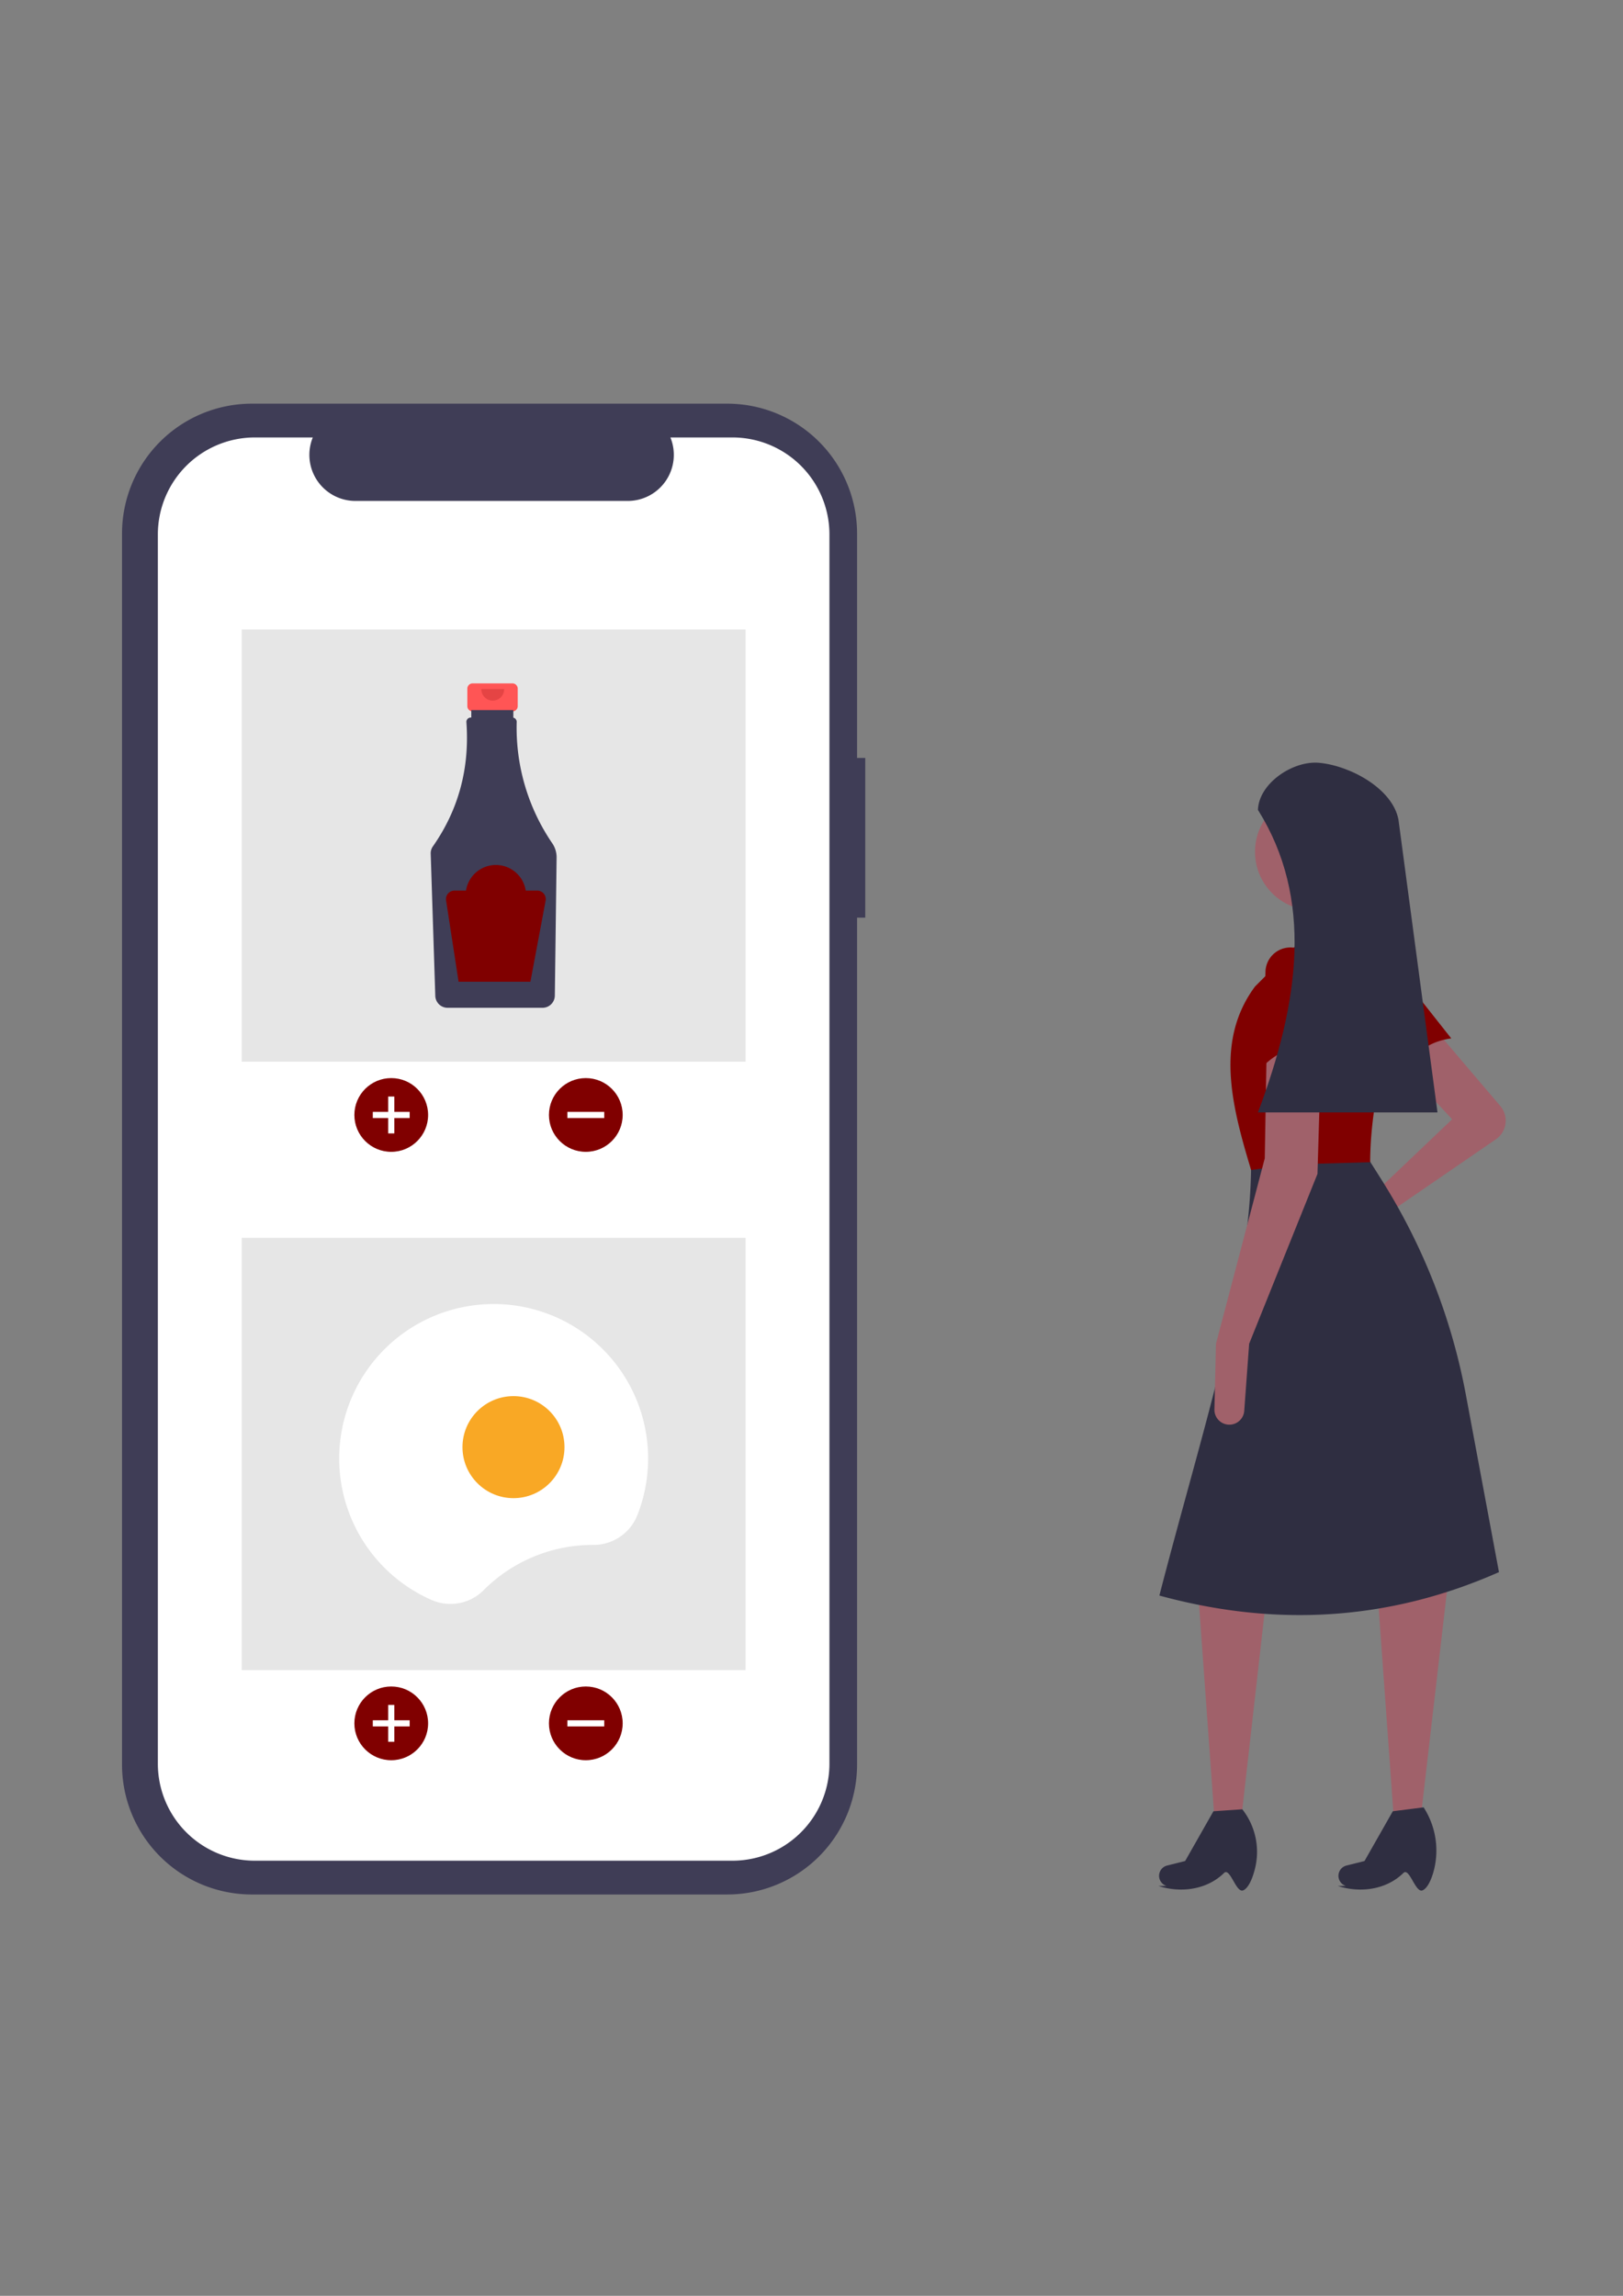 <?xml version="1.0" encoding="UTF-8" standalone="no"?>
<!-- Created with Inkscape (http://www.inkscape.org/) -->

<svg
   width="210mm"
   height="297mm"
   viewBox="0 0 210 297"
   version="1.1"
   id="svg1"
   xml:space="preserve"
   inkscape:version="1.3.2 (091e20ef0f, 2023-11-25)"
   sodipodi:docname="celular2.svg"
   xmlns:inkscape="http://www.inkscape.org/namespaces/inkscape"
   xmlns:sodipodi="http://sodipodi.sourceforge.net/DTD/sodipodi-0.dtd"
   xmlns="http://www.w3.org/2000/svg"
   xmlns:svg="http://www.w3.org/2000/svg"><rect x="0" y="0" width="210" height="297" fill="#808080" stroke="none"/><sodipodi:namedview
     id="namedview1"
     pagecolor="#ffffff"
     bordercolor="#000000"
     borderopacity="0.25"
     inkscape:showpageshadow="2"
     inkscape:pageopacity="0.0"
     inkscape:pagecheckerboard="0"
     inkscape:deskcolor="#d1d1d1"
     inkscape:document-units="mm"
     inkscape:zoom="2.9045061"
     inkscape:cx="397.65797"
     inkscape:cy="425.37353"
     inkscape:window-width="1920"
     inkscape:window-height="1015"
     inkscape:window-x="0"
     inkscape:window-y="0"
     inkscape:window-maximized="1"
     inkscape:current-layer="layer1" /><defs
     id="defs1" /><g
     inkscape:label="Layer 1"
     inkscape:groupmode="layer"
     id="layer1"><g
       id="g1"
       transform="matrix(0.265,0,0,0.265,15.79,52.221)"><path
         d="m 888,428.993 a 11.02,11.02 0 0 1 -2.155,16.227 l -53.77,36.917 -23.677,15.785 a 6.509,6.509 0 0 1 -8.649,-1.294 v 0 a 6.509,6.509 0 0 1 1.769,-9.751 l 22.933,-13.316 40.023,-38.117 -25.729,-27.635 19.059,-14.294 z"
         transform="translate(-215.038,-86.111)"
         fill="#a0616a"
         id="path1" /><polygon
         points="525.555,581.847 558.908,580.894 546.52,690.482 533.367,690.482 "
         fill="#a0616a"
         id="polygon1" /><path
         d="m 762.511,811.851 c -3.507,1.601 -6.445,-11.367 -9.403,-8.46 -8.275,8.132 -20.946,9.902 -31.991,6.352 l 3.866,-0.043 a 5.173,5.173 0 0 1 -3.26,-6.741 v 0 a 5.173,5.173 0 0 1 3.589,-3.202 l 8.8,-2.2 13.818,-24.3 14.106,-0.953 v 0 a 33.7,33.7 0 0 1 6.233,28.749 c -1.28,5.225 -3.256,9.657 -5.756,10.798 z"
         transform="translate(-215.038,-86.111)"
         fill="#2f2e41"
         id="path2" /><polygon
         points="613.131,581.847 647.437,575.177 634.096,690.482 620.943,690.482 "
         fill="#a0616a"
         id="polygon2" /><path
         d="m 850.087,811.851 c -3.507,1.601 -6.445,-11.367 -9.403,-8.46 -8.275,8.132 -20.946,9.902 -31.991,6.352 l 3.866,-0.043 a 5.173,5.173 0 0 1 -3.26,-6.741 v 0 a 5.173,5.173 0 0 1 3.589,-3.202 l 8.8,-2.2 13.818,-24.3 15.059,-1.906 0.38,0.622 a 38.827,38.827 0 0 1 4.161,31.749 c -1.252,4.013 -2.957,7.188 -5.018,8.129 z"
         transform="translate(-215.038,-86.111)"
         fill="#2f2e41"
         id="path3" /><path
         d="m 864.048,395.97 c -12.096,1.683 -20.469,8.307 -23.88,21.521 l -22.233,-41.05 a 12.155,12.155 0 0 1 3.873,-15.437 v 0 a 12.155,12.155 0 0 1 16.511,2.417 z"
         transform="translate(-215.038,-86.111)"
         fill="#ffbf00"
         id="path4"
         style="fill:#800000" /><path
         d="m 887.346,656.523 c -54.058,23.918 -109.381,26.861 -165.811,11.435 20.606,-79.922 44.938,-152.188 44.788,-211.552 l 55.27,-4.765 8.51,13.491 a 299.308,299.308 0 0 1 41.072,104.759 z"
         transform="translate(-215.038,-86.111)"
         fill="#2f2e41"
         id="path5" /><circle
         cx="581.779"
         cy="218.779"
         r="28.588"
         fill="#a0616a"
         id="circle5" /><polygon
         points="572.249,239.743 600.837,234.979 613.225,269.284 577.967,271.19 "
         fill="#a0616a"
         id="polygon5" /><path
         d="m 824.452,456.407 -38.627,1.088 -19.502,2.724 c -9.573,-31.621 -17.632,-63.17 1.906,-89.576 l 22.87,-22.87 34.306,-0.953 0.454,0.26 a 27.626,27.626 0 0 1 12.657,32.14 c -8.513,27.665 -13.982,53.789 -14.064,77.188 z"
         transform="translate(-215.038,-86.111)"
         fill="#ffbf00"
         id="path6"
         style="fill:#800000" /><path
         d="m 765.37,545.03 -2.396,32.746 a 7.294,7.294 0 0 1 -6.789,6.746 v 0 a 7.294,7.294 0 0 1 -7.777,-7.452 l 0.763,-32.041 23.823,-90.529 0.953,-55.27 26.682,-0.953 -1.906,63.847 z"
         transform="translate(-215.038,-86.111)"
         fill="#a0616a"
         id="path7" /><path
         d="m 803.487,403.042 c -11.313,-4.6 -21.878,-3.06 -31.447,6.671 l 1.311,-46.666 a 12.155,12.155 0 0 1 11.083,-11.422 v 0 a 12.155,12.155 0 0 1 13.081,10.36 z"
         transform="translate(-215.038,-86.111)"
         fill="#ffbf00"
         id="path8"
         style="fill:#800000" /><path
         d="m 857.328,432.107 h -87.67 c 20.452,-54.157 27.047,-104.539 0,-147.705 0.464,-12.965 17.093,-24.205 30.007,-22.963 v 0 c 15.252,1.467 35.747,12.674 38.604,27.728 z"
         transform="translate(-215.038,-86.111)"
         fill="#2f2e41"
         id="path9" /><path
         d="m 577.928,259.058 h -3.999 V 149.513 A 63.402,63.402 0 0 0 510.527,86.111 H 278.44 a 63.402,63.402 0 0 0 -63.402,63.402 v 600.974 a 63.402,63.402 0 0 0 63.402,63.402 h 232.086 a 63.402,63.402 0 0 0 63.402,-63.402 V 337.034 h 3.999 z"
         transform="translate(-215.038,-86.111)"
         fill="#3f3d56"
         id="path10" /><path
         d="M 513.085,102.606 H 482.79 a 22.495,22.495 0 0 1 -20.827,30.991 H 329.003 A 22.495,22.495 0 0 1 308.176,102.606 h -28.296 a 47.348,47.348 0 0 0 -47.348,47.348 v 600.092 a 47.348,47.348 0 0 0 47.348,47.348 H 513.085 a 47.348,47.348 0 0 0 47.348,-47.348 V 149.954 A 47.348,47.348 0 0 0 513.085,102.606 Z"
         transform="translate(-215.038,-86.111)"
         fill="#ffffff"
         id="path11" /><rect
         x="58.445"
         y="110.234"
         width="246"
         height="211"
         fill="#e6e6e6"
         id="rect11" /><circle
         cx="131.445"
         cy="347.234"
         r="18"
         fill="#ffbf00"
         id="circle11"
         style="fill:#800000" /><polygon
         points="132.945,338.234 129.945,338.234 129.945,345.734 122.445,345.734 122.445,348.734 129.945,348.734 129.945,356.234 132.945,356.234 132.945,348.734 140.445,348.734 140.445,345.734 132.945,345.734 "
         fill="#ffffff"
         id="polygon11" /><circle
         cx="226.445"
         cy="347.234"
         r="18"
         fill="#ffbf00"
         id="circle12"
         style="fill:#800000" /><rect
         x="439.983"
         y="424.345"
         width="3"
         height="18"
         transform="rotate(90,377.019,282.77)"
         fill="#ffffff"
         id="rect12" /><path
         d="m 405.658,222.66 h -19.44 a 2.577,2.577 0 0 0 -2.577,2.577 v 8.533 a 2.577,2.577 0 0 0 2.577,2.577 h 3.221 v 12.785 h 12.997 v -12.785 h 3.222 a 2.577,2.577 0 0 0 2.577,-2.577 v -8.533 a 2.577,2.577 0 0 0 -2.577,-2.577 z"
         transform="translate(-215.038,-86.111)"
         fill="#ffbf00"
         id="path12"
         style="fill:#ff5555" /><path
         d="m 425.129,300.752 a 99.945,99.945 0 0 1 -17.387,-59.256 2.108,2.108 0 0 0 -1.645,-2.103 v -3.687 h -20.531 v 3.636 h -0.283 a 2.107,2.107 0 0 0 -2.104,2.109 q 9e-5,0.077 0.006,0.153 2.426,33.821 -16.386,60.66 a 5.806,5.806 0 0 0 -1.051,3.518 l 2.245,69.445 a 6.012,6.012 0 0 0 5.96,5.802 h 46.439 a 6.014,6.014 0 0 0 5.964,-5.904 l 0.865,-67.425 a 12.168,12.168 0 0 0 -2.091,-6.948 z"
         transform="translate(-215.038,-86.111)"
         fill="#3f3d56"
         id="path13" /><path
         d="m 401.605,225.44 a 5.561,5.561 0 1 1 -11.121,0"
         transform="translate(-215.038,-86.111)"
         opacity="0.2"
         style="isolation:isolate;fill:#800000"
         id="path14" /><path
         d="m 417.778,323.82 h -5.623 a 14.759,14.759 0 0 0 -29.174,0 h -5.624 a 4.15,4.15 0 0 0 -4.102,4.781 l 6.108,39.704 h 35.075 l 7.419,-39.57 a 4.15,4.15 0 0 0 -4.079,-4.915 z"
         transform="translate(-215.038,-86.111)"
         fill="#ffbf00"
         id="path15"
         style="fill:#800000" /><rect
         x="58.445"
         y="407.234"
         width="246"
         height="211"
         fill="#e6e6e6"
         id="rect15" /><circle
         cx="131.445"
         cy="644.234"
         r="18"
         fill="#ffbf00"
         id="circle15"
         style="fill:#800000" /><polygon
         points="132.945,635.234 129.945,635.234 129.945,642.734 122.445,642.734 122.445,645.734 129.945,645.734 129.945,653.234 132.945,653.234 132.945,645.734 140.445,645.734 140.445,642.734 132.945,642.734 "
         fill="#ffffff"
         id="polygon15" /><circle
         cx="226.445"
         cy="644.234"
         r="18"
         fill="#ffbf00"
         id="circle16"
         style="fill:#800000" /><rect
         x="439.983"
         y="721.345"
         width="3"
         height="18"
         transform="rotate(90,377.019,579.77)"
         fill="#ffffff"
         id="rect16" /><path
         d="m 444.911,643.242 0.136,10e-5 a 23.04,23.04 0 0 0 21.573,-14.45 75.416,75.416 0 1 0 -100.466,41.31 22.843,22.843 0 0 0 25.37,-4.704 75.167,75.167 0 0 1 53.387,-22.156 z"
         transform="translate(-215.038,-86.111)"
         fill="#ffffff"
         id="path16" /><circle
         cx="191.13"
         cy="509.395"
         r="24.906"
         fill="#f9a825"
         id="circle17" /></g></g></svg>
